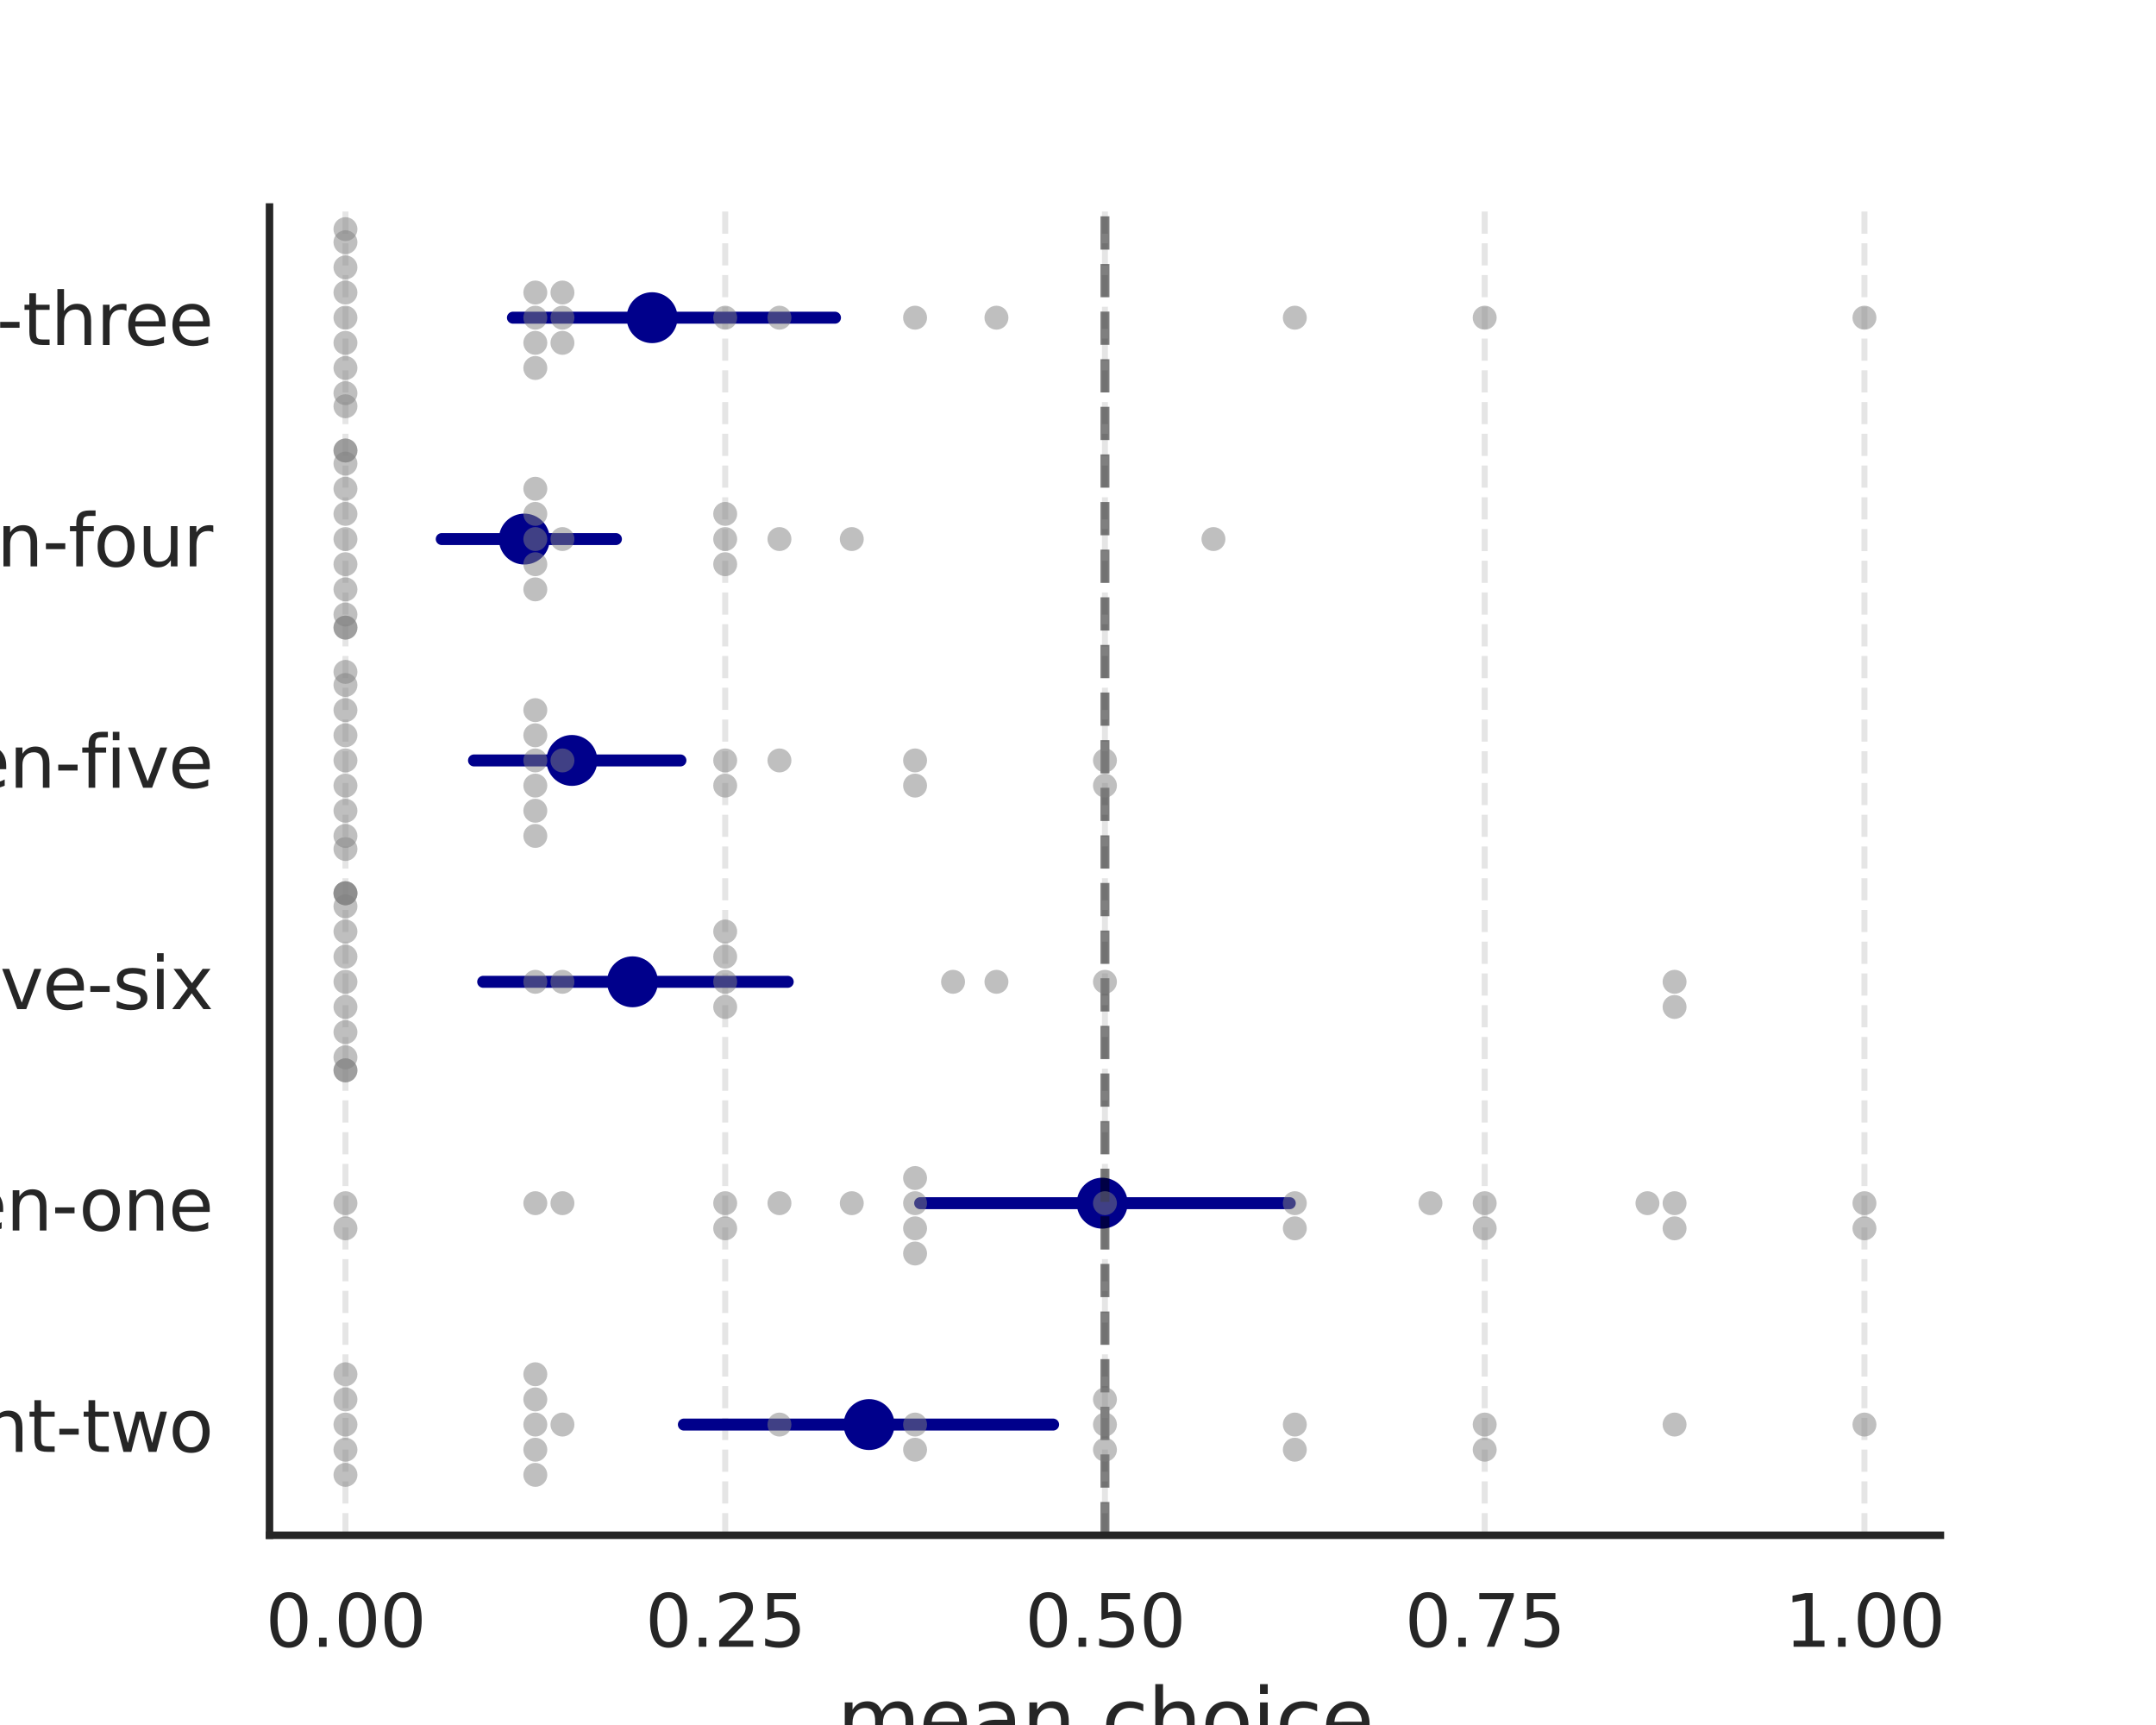 <?xml version="1.0" encoding="utf-8" standalone="no"?>
<!DOCTYPE svg PUBLIC "-//W3C//DTD SVG 1.1//EN"
  "http://www.w3.org/Graphics/SVG/1.1/DTD/svg11.dtd">
<svg xmlns:xlink="http://www.w3.org/1999/xlink" width="360pt" height="288pt" viewBox="0 0 360 288" xmlns="http://www.w3.org/2000/svg" version="1.1">
 <defs>
  <style type="text/css">*{stroke-linejoin: round; stroke-linecap: butt}</style>
 </defs>
 <g id="figure_1">
  <g id="patch_1">
   <path d="M 0 288 
L 360 288 
L 360 0 
L 0 0 
z
" style="fill: #ffffff"/>
  </g>
  <g id="axes_1">
   <g id="patch_2">
    <path d="M 45 256.32 
L 324 256.32 
L 324 34.56 
L 45 34.56 
z
" style="fill: #ffffff"/>
   </g>
   <g id="matplotlib.axis_1">
    <g id="xtick_1">
     <g id="line2d_1">
      <path d="M 57.682 256.32 
L 57.682 34.56 
" clip-path="url(#pbef5783020)" style="fill: none; stroke-dasharray: 3.7,1.6; stroke-dashoffset: 0; stroke: #cccccc; stroke-opacity: 0.5"/>
     </g>
     <g id="text_1">
      <!-- 0.00 -->
      <g style="fill: #262626" transform="translate(44.322 274.938) scale(0.12 -0.12)">
       <defs>
        <path id="DejaVuSans-30" d="M 2034 4250 
Q 1547 4250 1301 3770 
Q 1056 3291 1056 2328 
Q 1056 1369 1301 889 
Q 1547 409 2034 409 
Q 2525 409 2770 889 
Q 3016 1369 3016 2328 
Q 3016 3291 2770 3770 
Q 2525 4250 2034 4250 
z
M 2034 4750 
Q 2819 4750 3233 4129 
Q 3647 3509 3647 2328 
Q 3647 1150 3233 529 
Q 2819 -91 2034 -91 
Q 1250 -91 836 529 
Q 422 1150 422 2328 
Q 422 3509 836 4129 
Q 1250 4750 2034 4750 
z
" transform="scale(0.016)"/>
        <path id="DejaVuSans-2e" d="M 684 794 
L 1344 794 
L 1344 0 
L 684 0 
L 684 794 
z
" transform="scale(0.016)"/>
       </defs>
       <use xlink:href="#DejaVuSans-30"/>
       <use xlink:href="#DejaVuSans-2e" x="63.623"/>
       <use xlink:href="#DejaVuSans-30" x="95.41"/>
       <use xlink:href="#DejaVuSans-30" x="159.033"/>
      </g>
     </g>
    </g>
    <g id="xtick_2">
     <g id="line2d_2">
      <path d="M 121.091 256.32 
L 121.091 34.56 
" clip-path="url(#pbef5783020)" style="fill: none; stroke-dasharray: 3.7,1.6; stroke-dashoffset: 0; stroke: #cccccc; stroke-opacity: 0.5"/>
     </g>
     <g id="text_2">
      <!-- 0.25 -->
      <g style="fill: #262626" transform="translate(107.732 274.938) scale(0.12 -0.12)">
       <defs>
        <path id="DejaVuSans-32" d="M 1228 531 
L 3431 531 
L 3431 0 
L 469 0 
L 469 531 
Q 828 903 1448 1529 
Q 2069 2156 2228 2338 
Q 2531 2678 2651 2914 
Q 2772 3150 2772 3378 
Q 2772 3750 2511 3984 
Q 2250 4219 1831 4219 
Q 1534 4219 1204 4116 
Q 875 4013 500 3803 
L 500 4441 
Q 881 4594 1212 4672 
Q 1544 4750 1819 4750 
Q 2544 4750 2975 4387 
Q 3406 4025 3406 3419 
Q 3406 3131 3298 2873 
Q 3191 2616 2906 2266 
Q 2828 2175 2409 1742 
Q 1991 1309 1228 531 
z
" transform="scale(0.016)"/>
        <path id="DejaVuSans-35" d="M 691 4666 
L 3169 4666 
L 3169 4134 
L 1269 4134 
L 1269 2991 
Q 1406 3038 1543 3061 
Q 1681 3084 1819 3084 
Q 2600 3084 3056 2656 
Q 3513 2228 3513 1497 
Q 3513 744 3044 326 
Q 2575 -91 1722 -91 
Q 1428 -91 1123 -41 
Q 819 9 494 109 
L 494 744 
Q 775 591 1075 516 
Q 1375 441 1709 441 
Q 2250 441 2565 725 
Q 2881 1009 2881 1497 
Q 2881 1984 2565 2268 
Q 2250 2553 1709 2553 
Q 1456 2553 1204 2497 
Q 953 2441 691 2322 
L 691 4666 
z
" transform="scale(0.016)"/>
       </defs>
       <use xlink:href="#DejaVuSans-30"/>
       <use xlink:href="#DejaVuSans-2e" x="63.623"/>
       <use xlink:href="#DejaVuSans-32" x="95.41"/>
       <use xlink:href="#DejaVuSans-35" x="159.033"/>
      </g>
     </g>
    </g>
    <g id="xtick_3">
     <g id="line2d_3">
      <path d="M 184.5 256.32 
L 184.5 34.56 
" clip-path="url(#pbef5783020)" style="fill: none; stroke-dasharray: 3.7,1.6; stroke-dashoffset: 0; stroke: #cccccc; stroke-opacity: 0.5"/>
     </g>
     <g id="text_3">
      <!-- 0.50 -->
      <g style="fill: #262626" transform="translate(171.141 274.938) scale(0.12 -0.12)">
       <use xlink:href="#DejaVuSans-30"/>
       <use xlink:href="#DejaVuSans-2e" x="63.623"/>
       <use xlink:href="#DejaVuSans-35" x="95.41"/>
       <use xlink:href="#DejaVuSans-30" x="159.033"/>
      </g>
     </g>
    </g>
    <g id="xtick_4">
     <g id="line2d_4">
      <path d="M 247.909 256.32 
L 247.909 34.56 
" clip-path="url(#pbef5783020)" style="fill: none; stroke-dasharray: 3.7,1.6; stroke-dashoffset: 0; stroke: #cccccc; stroke-opacity: 0.5"/>
     </g>
     <g id="text_4">
      <!-- 0.75 -->
      <g style="fill: #262626" transform="translate(234.55 274.938) scale(0.12 -0.12)">
       <defs>
        <path id="DejaVuSans-37" d="M 525 4666 
L 3525 4666 
L 3525 4397 
L 1831 0 
L 1172 0 
L 2766 4134 
L 525 4134 
L 525 4666 
z
" transform="scale(0.016)"/>
       </defs>
       <use xlink:href="#DejaVuSans-30"/>
       <use xlink:href="#DejaVuSans-2e" x="63.623"/>
       <use xlink:href="#DejaVuSans-37" x="95.41"/>
       <use xlink:href="#DejaVuSans-35" x="159.033"/>
      </g>
     </g>
    </g>
    <g id="xtick_5">
     <g id="line2d_5">
      <path d="M 311.318 256.32 
L 311.318 34.56 
" clip-path="url(#pbef5783020)" style="fill: none; stroke-dasharray: 3.7,1.6; stroke-dashoffset: 0; stroke: #cccccc; stroke-opacity: 0.5"/>
     </g>
     <g id="text_5">
      <!-- 1.00 -->
      <g style="fill: #262626" transform="translate(297.959 274.938) scale(0.12 -0.12)">
       <defs>
        <path id="DejaVuSans-31" d="M 794 531 
L 1825 531 
L 1825 4091 
L 703 3866 
L 703 4441 
L 1819 4666 
L 2450 4666 
L 2450 531 
L 3481 531 
L 3481 0 
L 794 0 
L 794 531 
z
" transform="scale(0.016)"/>
       </defs>
       <use xlink:href="#DejaVuSans-31"/>
       <use xlink:href="#DejaVuSans-2e" x="63.623"/>
       <use xlink:href="#DejaVuSans-30" x="95.41"/>
       <use xlink:href="#DejaVuSans-30" x="159.033"/>
      </g>
     </g>
    </g>
    <g id="text_6">
     <!-- mean choice -->
     <g style="fill: #262626" transform="translate(139.755 292.072) scale(0.14 -0.14)">
      <defs>
       <path id="DejaVuSans-6d" d="M 3328 2828 
Q 3544 3216 3844 3400 
Q 4144 3584 4550 3584 
Q 5097 3584 5394 3201 
Q 5691 2819 5691 2113 
L 5691 0 
L 5113 0 
L 5113 2094 
Q 5113 2597 4934 2840 
Q 4756 3084 4391 3084 
Q 3944 3084 3684 2787 
Q 3425 2491 3425 1978 
L 3425 0 
L 2847 0 
L 2847 2094 
Q 2847 2600 2669 2842 
Q 2491 3084 2119 3084 
Q 1678 3084 1418 2786 
Q 1159 2488 1159 1978 
L 1159 0 
L 581 0 
L 581 3500 
L 1159 3500 
L 1159 2956 
Q 1356 3278 1631 3431 
Q 1906 3584 2284 3584 
Q 2666 3584 2933 3390 
Q 3200 3197 3328 2828 
z
" transform="scale(0.016)"/>
       <path id="DejaVuSans-65" d="M 3597 1894 
L 3597 1613 
L 953 1613 
Q 991 1019 1311 708 
Q 1631 397 2203 397 
Q 2534 397 2845 478 
Q 3156 559 3463 722 
L 3463 178 
Q 3153 47 2828 -22 
Q 2503 -91 2169 -91 
Q 1331 -91 842 396 
Q 353 884 353 1716 
Q 353 2575 817 3079 
Q 1281 3584 2069 3584 
Q 2775 3584 3186 3129 
Q 3597 2675 3597 1894 
z
M 3022 2063 
Q 3016 2534 2758 2815 
Q 2500 3097 2075 3097 
Q 1594 3097 1305 2825 
Q 1016 2553 972 2059 
L 3022 2063 
z
" transform="scale(0.016)"/>
       <path id="DejaVuSans-61" d="M 2194 1759 
Q 1497 1759 1228 1600 
Q 959 1441 959 1056 
Q 959 750 1161 570 
Q 1363 391 1709 391 
Q 2188 391 2477 730 
Q 2766 1069 2766 1631 
L 2766 1759 
L 2194 1759 
z
M 3341 1997 
L 3341 0 
L 2766 0 
L 2766 531 
Q 2569 213 2275 61 
Q 1981 -91 1556 -91 
Q 1019 -91 701 211 
Q 384 513 384 1019 
Q 384 1609 779 1909 
Q 1175 2209 1959 2209 
L 2766 2209 
L 2766 2266 
Q 2766 2663 2505 2880 
Q 2244 3097 1772 3097 
Q 1472 3097 1187 3025 
Q 903 2953 641 2809 
L 641 3341 
Q 956 3463 1253 3523 
Q 1550 3584 1831 3584 
Q 2591 3584 2966 3190 
Q 3341 2797 3341 1997 
z
" transform="scale(0.016)"/>
       <path id="DejaVuSans-6e" d="M 3513 2113 
L 3513 0 
L 2938 0 
L 2938 2094 
Q 2938 2591 2744 2837 
Q 2550 3084 2163 3084 
Q 1697 3084 1428 2787 
Q 1159 2491 1159 1978 
L 1159 0 
L 581 0 
L 581 3500 
L 1159 3500 
L 1159 2956 
Q 1366 3272 1645 3428 
Q 1925 3584 2291 3584 
Q 2894 3584 3203 3211 
Q 3513 2838 3513 2113 
z
" transform="scale(0.016)"/>
       <path id="DejaVuSans-20" transform="scale(0.016)"/>
       <path id="DejaVuSans-63" d="M 3122 3366 
L 3122 2828 
Q 2878 2963 2633 3030 
Q 2388 3097 2138 3097 
Q 1578 3097 1268 2742 
Q 959 2388 959 1747 
Q 959 1106 1268 751 
Q 1578 397 2138 397 
Q 2388 397 2633 464 
Q 2878 531 3122 666 
L 3122 134 
Q 2881 22 2623 -34 
Q 2366 -91 2075 -91 
Q 1284 -91 818 406 
Q 353 903 353 1747 
Q 353 2603 823 3093 
Q 1294 3584 2113 3584 
Q 2378 3584 2631 3529 
Q 2884 3475 3122 3366 
z
" transform="scale(0.016)"/>
       <path id="DejaVuSans-68" d="M 3513 2113 
L 3513 0 
L 2938 0 
L 2938 2094 
Q 2938 2591 2744 2837 
Q 2550 3084 2163 3084 
Q 1697 3084 1428 2787 
Q 1159 2491 1159 1978 
L 1159 0 
L 581 0 
L 581 4863 
L 1159 4863 
L 1159 2956 
Q 1366 3272 1645 3428 
Q 1925 3584 2291 3584 
Q 2894 3584 3203 3211 
Q 3513 2838 3513 2113 
z
" transform="scale(0.016)"/>
       <path id="DejaVuSans-6f" d="M 1959 3097 
Q 1497 3097 1228 2736 
Q 959 2375 959 1747 
Q 959 1119 1226 758 
Q 1494 397 1959 397 
Q 2419 397 2687 759 
Q 2956 1122 2956 1747 
Q 2956 2369 2687 2733 
Q 2419 3097 1959 3097 
z
M 1959 3584 
Q 2709 3584 3137 3096 
Q 3566 2609 3566 1747 
Q 3566 888 3137 398 
Q 2709 -91 1959 -91 
Q 1206 -91 779 398 
Q 353 888 353 1747 
Q 353 2609 779 3096 
Q 1206 3584 1959 3584 
z
" transform="scale(0.016)"/>
       <path id="DejaVuSans-69" d="M 603 3500 
L 1178 3500 
L 1178 0 
L 603 0 
L 603 3500 
z
M 603 4863 
L 1178 4863 
L 1178 4134 
L 603 4134 
L 603 4863 
z
" transform="scale(0.016)"/>
      </defs>
      <use xlink:href="#DejaVuSans-6d"/>
      <use xlink:href="#DejaVuSans-65" x="97.412"/>
      <use xlink:href="#DejaVuSans-61" x="158.936"/>
      <use xlink:href="#DejaVuSans-6e" x="220.215"/>
      <use xlink:href="#DejaVuSans-20" x="283.594"/>
      <use xlink:href="#DejaVuSans-63" x="315.381"/>
      <use xlink:href="#DejaVuSans-68" x="370.361"/>
      <use xlink:href="#DejaVuSans-6f" x="433.74"/>
      <use xlink:href="#DejaVuSans-69" x="494.922"/>
      <use xlink:href="#DejaVuSans-63" x="522.705"/>
      <use xlink:href="#DejaVuSans-65" x="577.686"/>
     </g>
    </g>
   </g>
   <g id="matplotlib.axis_2">
    <g id="ytick_1">
     <g id="text_7">
      <!-- nine-three -->
      <g style="fill: #262626" transform="translate(-26.497 57.599) scale(0.12 -0.12)">
       <defs>
        <path id="DejaVuSans-2d" d="M 313 2009 
L 1997 2009 
L 1997 1497 
L 313 1497 
L 313 2009 
z
" transform="scale(0.016)"/>
        <path id="DejaVuSans-74" d="M 1172 4494 
L 1172 3500 
L 2356 3500 
L 2356 3053 
L 1172 3053 
L 1172 1153 
Q 1172 725 1289 603 
Q 1406 481 1766 481 
L 2356 481 
L 2356 0 
L 1766 0 
Q 1100 0 847 248 
Q 594 497 594 1153 
L 594 3053 
L 172 3053 
L 172 3500 
L 594 3500 
L 594 4494 
L 1172 4494 
z
" transform="scale(0.016)"/>
        <path id="DejaVuSans-72" d="M 2631 2963 
Q 2534 3019 2420 3045 
Q 2306 3072 2169 3072 
Q 1681 3072 1420 2755 
Q 1159 2438 1159 1844 
L 1159 0 
L 581 0 
L 581 3500 
L 1159 3500 
L 1159 2956 
Q 1341 3275 1631 3429 
Q 1922 3584 2338 3584 
Q 2397 3584 2469 3576 
Q 2541 3569 2628 3553 
L 2631 2963 
z
" transform="scale(0.016)"/>
       </defs>
       <use xlink:href="#DejaVuSans-6e"/>
       <use xlink:href="#DejaVuSans-69" x="63.379"/>
       <use xlink:href="#DejaVuSans-6e" x="91.162"/>
       <use xlink:href="#DejaVuSans-65" x="154.541"/>
       <use xlink:href="#DejaVuSans-2d" x="216.064"/>
       <use xlink:href="#DejaVuSans-74" x="252.148"/>
       <use xlink:href="#DejaVuSans-68" x="291.357"/>
       <use xlink:href="#DejaVuSans-72" x="354.736"/>
       <use xlink:href="#DejaVuSans-65" x="393.6"/>
       <use xlink:href="#DejaVuSans-65" x="455.123"/>
      </g>
     </g>
    </g>
    <g id="ytick_2">
     <g id="text_8">
      <!-- ten-four -->
      <g style="fill: #262626" transform="translate(-12.627 94.559) scale(0.12 -0.12)">
       <defs>
        <path id="DejaVuSans-66" d="M 2375 4863 
L 2375 4384 
L 1825 4384 
Q 1516 4384 1395 4259 
Q 1275 4134 1275 3809 
L 1275 3500 
L 2222 3500 
L 2222 3053 
L 1275 3053 
L 1275 0 
L 697 0 
L 697 3053 
L 147 3053 
L 147 3500 
L 697 3500 
L 697 3744 
Q 697 4328 969 4595 
Q 1241 4863 1831 4863 
L 2375 4863 
z
" transform="scale(0.016)"/>
        <path id="DejaVuSans-75" d="M 544 1381 
L 544 3500 
L 1119 3500 
L 1119 1403 
Q 1119 906 1312 657 
Q 1506 409 1894 409 
Q 2359 409 2629 706 
Q 2900 1003 2900 1516 
L 2900 3500 
L 3475 3500 
L 3475 0 
L 2900 0 
L 2900 538 
Q 2691 219 2414 64 
Q 2138 -91 1772 -91 
Q 1169 -91 856 284 
Q 544 659 544 1381 
z
M 1991 3584 
L 1991 3584 
z
" transform="scale(0.016)"/>
       </defs>
       <use xlink:href="#DejaVuSans-74"/>
       <use xlink:href="#DejaVuSans-65" x="39.209"/>
       <use xlink:href="#DejaVuSans-6e" x="100.732"/>
       <use xlink:href="#DejaVuSans-2d" x="164.111"/>
       <use xlink:href="#DejaVuSans-66" x="200.195"/>
       <use xlink:href="#DejaVuSans-6f" x="235.4"/>
       <use xlink:href="#DejaVuSans-75" x="296.582"/>
       <use xlink:href="#DejaVuSans-72" x="359.961"/>
      </g>
     </g>
    </g>
    <g id="ytick_3">
     <g id="text_9">
      <!-- eleven-five -->
      <g style="fill: #262626" transform="translate(-31.066 131.519) scale(0.12 -0.12)">
       <defs>
        <path id="DejaVuSans-6c" d="M 603 4863 
L 1178 4863 
L 1178 0 
L 603 0 
L 603 4863 
z
" transform="scale(0.016)"/>
        <path id="DejaVuSans-76" d="M 191 3500 
L 800 3500 
L 1894 563 
L 2988 3500 
L 3597 3500 
L 2284 0 
L 1503 0 
L 191 3500 
z
" transform="scale(0.016)"/>
       </defs>
       <use xlink:href="#DejaVuSans-65"/>
       <use xlink:href="#DejaVuSans-6c" x="61.523"/>
       <use xlink:href="#DejaVuSans-65" x="89.307"/>
       <use xlink:href="#DejaVuSans-76" x="150.83"/>
       <use xlink:href="#DejaVuSans-65" x="210.01"/>
       <use xlink:href="#DejaVuSans-6e" x="271.533"/>
       <use xlink:href="#DejaVuSans-2d" x="334.912"/>
       <use xlink:href="#DejaVuSans-66" x="370.996"/>
       <use xlink:href="#DejaVuSans-69" x="406.201"/>
       <use xlink:href="#DejaVuSans-76" x="433.984"/>
       <use xlink:href="#DejaVuSans-65" x="493.164"/>
      </g>
     </g>
    </g>
    <g id="ytick_4">
     <g id="text_10">
      <!-- twelve-six -->
      <g style="fill: #262626" transform="translate(-25.239 168.479) scale(0.12 -0.12)">
       <defs>
        <path id="DejaVuSans-77" d="M 269 3500 
L 844 3500 
L 1563 769 
L 2278 3500 
L 2956 3500 
L 3675 769 
L 4391 3500 
L 4966 3500 
L 4050 0 
L 3372 0 
L 2619 2869 
L 1863 0 
L 1184 0 
L 269 3500 
z
" transform="scale(0.016)"/>
        <path id="DejaVuSans-73" d="M 2834 3397 
L 2834 2853 
Q 2591 2978 2328 3040 
Q 2066 3103 1784 3103 
Q 1356 3103 1142 2972 
Q 928 2841 928 2578 
Q 928 2378 1081 2264 
Q 1234 2150 1697 2047 
L 1894 2003 
Q 2506 1872 2764 1633 
Q 3022 1394 3022 966 
Q 3022 478 2636 193 
Q 2250 -91 1575 -91 
Q 1294 -91 989 -36 
Q 684 19 347 128 
L 347 722 
Q 666 556 975 473 
Q 1284 391 1588 391 
Q 1994 391 2212 530 
Q 2431 669 2431 922 
Q 2431 1156 2273 1281 
Q 2116 1406 1581 1522 
L 1381 1569 
Q 847 1681 609 1914 
Q 372 2147 372 2553 
Q 372 3047 722 3315 
Q 1072 3584 1716 3584 
Q 2034 3584 2315 3537 
Q 2597 3491 2834 3397 
z
" transform="scale(0.016)"/>
        <path id="DejaVuSans-78" d="M 3513 3500 
L 2247 1797 
L 3578 0 
L 2900 0 
L 1881 1375 
L 863 0 
L 184 0 
L 1544 1831 
L 300 3500 
L 978 3500 
L 1906 2253 
L 2834 3500 
L 3513 3500 
z
" transform="scale(0.016)"/>
       </defs>
       <use xlink:href="#DejaVuSans-74"/>
       <use xlink:href="#DejaVuSans-77" x="39.209"/>
       <use xlink:href="#DejaVuSans-65" x="120.996"/>
       <use xlink:href="#DejaVuSans-6c" x="182.52"/>
       <use xlink:href="#DejaVuSans-76" x="210.303"/>
       <use xlink:href="#DejaVuSans-65" x="269.482"/>
       <use xlink:href="#DejaVuSans-2d" x="331.006"/>
       <use xlink:href="#DejaVuSans-73" x="367.09"/>
       <use xlink:href="#DejaVuSans-69" x="419.189"/>
       <use xlink:href="#DejaVuSans-78" x="446.973"/>
      </g>
     </g>
    </g>
    <g id="ytick_5">
     <g id="text_11">
      <!-- seven-one -->
      <g style="fill: #262626" transform="translate(-27.112 205.439) scale(0.12 -0.12)">
       <use xlink:href="#DejaVuSans-73"/>
       <use xlink:href="#DejaVuSans-65" x="52.1"/>
       <use xlink:href="#DejaVuSans-76" x="113.623"/>
       <use xlink:href="#DejaVuSans-65" x="172.803"/>
       <use xlink:href="#DejaVuSans-6e" x="234.326"/>
       <use xlink:href="#DejaVuSans-2d" x="297.705"/>
       <use xlink:href="#DejaVuSans-6f" x="335.664"/>
       <use xlink:href="#DejaVuSans-6e" x="396.846"/>
       <use xlink:href="#DejaVuSans-65" x="460.225"/>
      </g>
     </g>
    </g>
    <g id="ytick_6">
     <g id="text_12">
      <!-- eight-two -->
      <g style="fill: #262626" transform="translate(-21.335 242.399) scale(0.12 -0.12)">
       <defs>
        <path id="DejaVuSans-67" d="M 2906 1791 
Q 2906 2416 2648 2759 
Q 2391 3103 1925 3103 
Q 1463 3103 1205 2759 
Q 947 2416 947 1791 
Q 947 1169 1205 825 
Q 1463 481 1925 481 
Q 2391 481 2648 825 
Q 2906 1169 2906 1791 
z
M 3481 434 
Q 3481 -459 3084 -895 
Q 2688 -1331 1869 -1331 
Q 1566 -1331 1297 -1286 
Q 1028 -1241 775 -1147 
L 775 -588 
Q 1028 -725 1275 -790 
Q 1522 -856 1778 -856 
Q 2344 -856 2625 -561 
Q 2906 -266 2906 331 
L 2906 616 
Q 2728 306 2450 153 
Q 2172 0 1784 0 
Q 1141 0 747 490 
Q 353 981 353 1791 
Q 353 2603 747 3093 
Q 1141 3584 1784 3584 
Q 2172 3584 2450 3431 
Q 2728 3278 2906 2969 
L 2906 3500 
L 3481 3500 
L 3481 434 
z
" transform="scale(0.016)"/>
       </defs>
       <use xlink:href="#DejaVuSans-65"/>
       <use xlink:href="#DejaVuSans-69" x="61.523"/>
       <use xlink:href="#DejaVuSans-67" x="89.307"/>
       <use xlink:href="#DejaVuSans-68" x="152.783"/>
       <use xlink:href="#DejaVuSans-74" x="216.162"/>
       <use xlink:href="#DejaVuSans-2d" x="255.371"/>
       <use xlink:href="#DejaVuSans-74" x="291.455"/>
       <use xlink:href="#DejaVuSans-77" x="330.664"/>
       <use xlink:href="#DejaVuSans-6f" x="412.451"/>
      </g>
     </g>
    </g>
    <g id="text_13">
     <!-- condition -->
     <g style="fill: #262626" transform="translate(-37.978 177.805) rotate(-90) scale(0.14 -0.14)">
      <defs>
       <path id="DejaVuSans-64" d="M 2906 2969 
L 2906 4863 
L 3481 4863 
L 3481 0 
L 2906 0 
L 2906 525 
Q 2725 213 2448 61 
Q 2172 -91 1784 -91 
Q 1150 -91 751 415 
Q 353 922 353 1747 
Q 353 2572 751 3078 
Q 1150 3584 1784 3584 
Q 2172 3584 2448 3432 
Q 2725 3281 2906 2969 
z
M 947 1747 
Q 947 1113 1208 752 
Q 1469 391 1925 391 
Q 2381 391 2643 752 
Q 2906 1113 2906 1747 
Q 2906 2381 2643 2742 
Q 2381 3103 1925 3103 
Q 1469 3103 1208 2742 
Q 947 2381 947 1747 
z
" transform="scale(0.016)"/>
      </defs>
      <use xlink:href="#DejaVuSans-63"/>
      <use xlink:href="#DejaVuSans-6f" x="54.98"/>
      <use xlink:href="#DejaVuSans-6e" x="116.162"/>
      <use xlink:href="#DejaVuSans-64" x="179.541"/>
      <use xlink:href="#DejaVuSans-69" x="243.018"/>
      <use xlink:href="#DejaVuSans-74" x="270.801"/>
      <use xlink:href="#DejaVuSans-69" x="310.01"/>
      <use xlink:href="#DejaVuSans-6f" x="337.793"/>
      <use xlink:href="#DejaVuSans-6e" x="398.975"/>
     </g>
    </g>
   </g>
   <g id="line2d_6">
    <defs>
     <path id="m6a4569ee2d" d="M 0 3.5 
C 0.928 3.5 1.819 3.131 2.475 2.475 
C 3.131 1.819 3.5 0.928 3.5 0 
C 3.5 -0.928 3.131 -1.819 2.475 -2.475 
C 1.819 -3.131 0.928 -3.5 0 -3.5 
C -0.928 -3.5 -1.819 -3.131 -2.475 -2.475 
C -3.131 -1.819 -3.5 -0.928 -3.5 0 
C -3.5 0.928 -3.131 1.819 -2.475 2.475 
C -1.819 3.131 -0.928 3.5 0 3.5 
z
" style="stroke: #00008b; stroke-width: 1.5"/>
    </defs>
    <g clip-path="url(#pbef5783020)">
     <use xlink:href="#m6a4569ee2d" x="108.882" y="53.04" style="fill: #00008b; stroke: #00008b; stroke-width: 1.5"/>
     <use xlink:href="#m6a4569ee2d" x="87.548" y="90" style="fill: #00008b; stroke: #00008b; stroke-width: 1.5"/>
     <use xlink:href="#m6a4569ee2d" x="95.491" y="126.96" style="fill: #00008b; stroke: #00008b; stroke-width: 1.5"/>
     <use xlink:href="#m6a4569ee2d" x="105.613" y="163.92" style="fill: #00008b; stroke: #00008b; stroke-width: 1.5"/>
     <use xlink:href="#m6a4569ee2d" x="184.041" y="200.88" style="fill: #00008b; stroke: #00008b; stroke-width: 1.5"/>
     <use xlink:href="#m6a4569ee2d" x="145.115" y="237.84" style="fill: #00008b; stroke: #00008b; stroke-width: 1.5"/>
    </g>
   </g>
   <g id="line2d_7">
    <path d="M 85.645 53.04 
L 139.424 53.04 
" clip-path="url(#pbef5783020)" style="fill: none; stroke: #00008b; stroke-width: 2; stroke-linecap: round"/>
   </g>
   <g id="line2d_8">
    <path d="M 73.761 90 
L 102.846 90 
" clip-path="url(#pbef5783020)" style="fill: none; stroke: #00008b; stroke-width: 2; stroke-linecap: round"/>
   </g>
   <g id="line2d_9">
    <path d="M 79.146 126.96 
L 113.613 126.96 
" clip-path="url(#pbef5783020)" style="fill: none; stroke: #00008b; stroke-width: 2; stroke-linecap: round"/>
   </g>
   <g id="line2d_10">
    <path d="M 80.68 163.92 
L 131.53 163.92 
" clip-path="url(#pbef5783020)" style="fill: none; stroke: #00008b; stroke-width: 2; stroke-linecap: round"/>
   </g>
   <g id="line2d_11">
    <path d="M 153.646 200.88 
L 215.361 200.88 
" clip-path="url(#pbef5783020)" style="fill: none; stroke: #00008b; stroke-width: 2; stroke-linecap: round"/>
   </g>
   <g id="line2d_12">
    <path d="M 114.189 237.84 
L 175.845 237.84 
" clip-path="url(#pbef5783020)" style="fill: none; stroke: #00008b; stroke-width: 2; stroke-linecap: round"/>
   </g>
   <g id="line2d_13">
    <path d="M 184.5 256.32 
L 184.5 34.56 
" clip-path="url(#pbef5783020)" style="fill: none; stroke-dasharray: 5.55,2.4; stroke-dashoffset: 0; stroke: #000000; stroke-opacity: 0.5; stroke-width: 1.5"/>
   </g>
   <g id="patch_3">
    <path d="M 45 256.32 
L 45 34.56 
" style="fill: none; stroke: #262626; stroke-width: 1.25; stroke-linejoin: miter; stroke-linecap: square"/>
   </g>
   <g id="patch_4">
    <path d="M 45 256.32 
L 324 256.32 
" style="fill: none; stroke: #262626; stroke-width: 1.25; stroke-linejoin: miter; stroke-linecap: square"/>
   </g>
   <g id="PathCollection_1">
    <defs>
     <path id="ma8cbe03b93" d="M 0 2 
C 0.53 2 1.039 1.789 1.414 1.414 
C 1.789 1.039 2 0.53 2 0 
C 2 -0.53 1.789 -1.039 1.414 -1.414 
C 1.039 -1.789 0.53 -2 0 -2 
C -0.53 -2 -1.039 -1.789 -1.414 -1.414 
C -1.789 -1.039 -2 -0.53 -2 0 
C -2 0.53 -1.789 1.039 -1.414 1.414 
C -1.039 1.789 -0.53 2 0 2 
z
"/>
    </defs>
    <g clip-path="url(#pbef5783020)">
     <use xlink:href="#ma8cbe03b93" x="57.682" y="53.04" style="fill: #808080; fill-opacity: 0.5"/>
     <use xlink:href="#ma8cbe03b93" x="152.795" y="53.04" style="fill: #808080; fill-opacity: 0.5"/>
     <use xlink:href="#ma8cbe03b93" x="57.682" y="57.24" style="fill: #808080; fill-opacity: 0.5"/>
     <use xlink:href="#ma8cbe03b93" x="57.682" y="48.84" style="fill: #808080; fill-opacity: 0.5"/>
     <use xlink:href="#ma8cbe03b93" x="121.091" y="53.04" style="fill: #808080; fill-opacity: 0.5"/>
     <use xlink:href="#ma8cbe03b93" x="89.386" y="61.44" style="fill: #808080; fill-opacity: 0.5"/>
     <use xlink:href="#ma8cbe03b93" x="57.682" y="61.44" style="fill: #808080; fill-opacity: 0.5"/>
     <use xlink:href="#ma8cbe03b93" x="247.909" y="53.04" style="fill: #808080; fill-opacity: 0.5"/>
     <use xlink:href="#ma8cbe03b93" x="89.386" y="53.04" style="fill: #808080; fill-opacity: 0.5"/>
     <use xlink:href="#ma8cbe03b93" x="57.682" y="67.824" style="fill: #808080; fill-opacity: 0.5"/>
     <use xlink:href="#ma8cbe03b93" x="130.149" y="53.04" style="fill: #808080; fill-opacity: 0.5"/>
     <use xlink:href="#ma8cbe03b93" x="89.386" y="48.84" style="fill: #808080; fill-opacity: 0.5"/>
     <use xlink:href="#ma8cbe03b93" x="57.682" y="44.64" style="fill: #808080; fill-opacity: 0.5"/>
     <use xlink:href="#ma8cbe03b93" x="89.386" y="57.24" style="fill: #808080; fill-opacity: 0.5"/>
     <use xlink:href="#ma8cbe03b93" x="57.682" y="65.64" style="fill: #808080; fill-opacity: 0.5"/>
     <use xlink:href="#ma8cbe03b93" x="57.682" y="40.44" style="fill: #808080; fill-opacity: 0.5"/>
     <use xlink:href="#ma8cbe03b93" x="166.383" y="53.04" style="fill: #808080; fill-opacity: 0.5"/>
     <use xlink:href="#ma8cbe03b93" x="93.916" y="57.24" style="fill: #808080; fill-opacity: 0.5"/>
     <use xlink:href="#ma8cbe03b93" x="93.916" y="48.84" style="fill: #808080; fill-opacity: 0.5"/>
     <use xlink:href="#ma8cbe03b93" x="57.682" y="38.256" style="fill: #808080; fill-opacity: 0.5"/>
     <use xlink:href="#ma8cbe03b93" x="216.205" y="53.04" style="fill: #808080; fill-opacity: 0.5"/>
     <use xlink:href="#ma8cbe03b93" x="93.916" y="53.04" style="fill: #808080; fill-opacity: 0.5"/>
     <use xlink:href="#ma8cbe03b93" x="311.318" y="53.04" style="fill: #808080; fill-opacity: 0.5"/>
    </g>
   </g>
   <g id="PathCollection_2">
    <g clip-path="url(#pbef5783020)">
     <use xlink:href="#ma8cbe03b93" x="89.386" y="81.6" style="fill: #808080; fill-opacity: 0.5"/>
     <use xlink:href="#ma8cbe03b93" x="57.682" y="90" style="fill: #808080; fill-opacity: 0.5"/>
     <use xlink:href="#ma8cbe03b93" x="57.682" y="94.2" style="fill: #808080; fill-opacity: 0.5"/>
     <use xlink:href="#ma8cbe03b93" x="57.682" y="85.8" style="fill: #808080; fill-opacity: 0.5"/>
     <use xlink:href="#ma8cbe03b93" x="93.916" y="90" style="fill: #808080; fill-opacity: 0.5"/>
     <use xlink:href="#ma8cbe03b93" x="89.386" y="98.4" style="fill: #808080; fill-opacity: 0.5"/>
     <use xlink:href="#ma8cbe03b93" x="57.682" y="98.4" style="fill: #808080; fill-opacity: 0.5"/>
     <use xlink:href="#ma8cbe03b93" x="202.617" y="90" style="fill: #808080; fill-opacity: 0.5"/>
     <use xlink:href="#ma8cbe03b93" x="57.682" y="77.4" style="fill: #808080; fill-opacity: 0.5"/>
     <use xlink:href="#ma8cbe03b93" x="89.386" y="90" style="fill: #808080; fill-opacity: 0.5"/>
     <use xlink:href="#ma8cbe03b93" x="89.386" y="85.8" style="fill: #808080; fill-opacity: 0.5"/>
     <use xlink:href="#ma8cbe03b93" x="89.386" y="94.2" style="fill: #808080; fill-opacity: 0.5"/>
     <use xlink:href="#ma8cbe03b93" x="57.682" y="81.6" style="fill: #808080; fill-opacity: 0.5"/>
     <use xlink:href="#ma8cbe03b93" x="57.682" y="102.6" style="fill: #808080; fill-opacity: 0.5"/>
     <use xlink:href="#ma8cbe03b93" x="142.227" y="90" style="fill: #808080; fill-opacity: 0.5"/>
     <use xlink:href="#ma8cbe03b93" x="121.091" y="94.2" style="fill: #808080; fill-opacity: 0.5"/>
     <use xlink:href="#ma8cbe03b93" x="57.682" y="104.784" style="fill: #808080; fill-opacity: 0.5"/>
     <use xlink:href="#ma8cbe03b93" x="57.682" y="75.216" style="fill: #808080; fill-opacity: 0.5"/>
     <use xlink:href="#ma8cbe03b93" x="57.682" y="104.784" style="fill: #808080; fill-opacity: 0.5"/>
     <use xlink:href="#ma8cbe03b93" x="57.682" y="75.216" style="fill: #808080; fill-opacity: 0.5"/>
     <use xlink:href="#ma8cbe03b93" x="121.091" y="90" style="fill: #808080; fill-opacity: 0.5"/>
     <use xlink:href="#ma8cbe03b93" x="121.091" y="85.8" style="fill: #808080; fill-opacity: 0.5"/>
     <use xlink:href="#ma8cbe03b93" x="130.149" y="90" style="fill: #808080; fill-opacity: 0.5"/>
    </g>
   </g>
   <g id="PathCollection_3">
    <g clip-path="url(#pbef5783020)">
     <use xlink:href="#ma8cbe03b93" x="89.386" y="139.56" style="fill: #808080; fill-opacity: 0.5"/>
     <use xlink:href="#ma8cbe03b93" x="57.682" y="126.96" style="fill: #808080; fill-opacity: 0.5"/>
     <use xlink:href="#ma8cbe03b93" x="57.682" y="131.16" style="fill: #808080; fill-opacity: 0.5"/>
     <use xlink:href="#ma8cbe03b93" x="57.682" y="122.76" style="fill: #808080; fill-opacity: 0.5"/>
     <use xlink:href="#ma8cbe03b93" x="57.682" y="135.36" style="fill: #808080; fill-opacity: 0.5"/>
     <use xlink:href="#ma8cbe03b93" x="89.386" y="131.16" style="fill: #808080; fill-opacity: 0.5"/>
     <use xlink:href="#ma8cbe03b93" x="89.386" y="122.76" style="fill: #808080; fill-opacity: 0.5"/>
     <use xlink:href="#ma8cbe03b93" x="152.795" y="126.96" style="fill: #808080; fill-opacity: 0.5"/>
     <use xlink:href="#ma8cbe03b93" x="89.386" y="126.96" style="fill: #808080; fill-opacity: 0.5"/>
     <use xlink:href="#ma8cbe03b93" x="57.682" y="141.744" style="fill: #808080; fill-opacity: 0.5"/>
     <use xlink:href="#ma8cbe03b93" x="57.682" y="114.36" style="fill: #808080; fill-opacity: 0.5"/>
     <use xlink:href="#ma8cbe03b93" x="152.795" y="131.16" style="fill: #808080; fill-opacity: 0.5"/>
     <use xlink:href="#ma8cbe03b93" x="57.682" y="118.56" style="fill: #808080; fill-opacity: 0.5"/>
     <use xlink:href="#ma8cbe03b93" x="57.682" y="139.56" style="fill: #808080; fill-opacity: 0.5"/>
     <use xlink:href="#ma8cbe03b93" x="184.5" y="126.96" style="fill: #808080; fill-opacity: 0.5"/>
     <use xlink:href="#ma8cbe03b93" x="130.149" y="126.96" style="fill: #808080; fill-opacity: 0.5"/>
     <use xlink:href="#ma8cbe03b93" x="89.386" y="135.36" style="fill: #808080; fill-opacity: 0.5"/>
     <use xlink:href="#ma8cbe03b93" x="89.386" y="118.56" style="fill: #808080; fill-opacity: 0.5"/>
     <use xlink:href="#ma8cbe03b93" x="121.091" y="131.16" style="fill: #808080; fill-opacity: 0.5"/>
     <use xlink:href="#ma8cbe03b93" x="121.091" y="126.96" style="fill: #808080; fill-opacity: 0.5"/>
     <use xlink:href="#ma8cbe03b93" x="93.916" y="126.96" style="fill: #808080; fill-opacity: 0.5"/>
     <use xlink:href="#ma8cbe03b93" x="57.682" y="112.176" style="fill: #808080; fill-opacity: 0.5"/>
     <use xlink:href="#ma8cbe03b93" x="184.5" y="131.16" style="fill: #808080; fill-opacity: 0.5"/>
    </g>
   </g>
   <g id="PathCollection_4">
    <g clip-path="url(#pbef5783020)">
     <use xlink:href="#ma8cbe03b93" x="57.682" y="163.92" style="fill: #808080; fill-opacity: 0.5"/>
     <use xlink:href="#ma8cbe03b93" x="121.091" y="168.12" style="fill: #808080; fill-opacity: 0.5"/>
     <use xlink:href="#ma8cbe03b93" x="57.682" y="168.12" style="fill: #808080; fill-opacity: 0.5"/>
     <use xlink:href="#ma8cbe03b93" x="57.682" y="159.72" style="fill: #808080; fill-opacity: 0.5"/>
     <use xlink:href="#ma8cbe03b93" x="57.682" y="155.52" style="fill: #808080; fill-opacity: 0.5"/>
     <use xlink:href="#ma8cbe03b93" x="121.091" y="159.72" style="fill: #808080; fill-opacity: 0.5"/>
     <use xlink:href="#ma8cbe03b93" x="121.091" y="163.92" style="fill: #808080; fill-opacity: 0.5"/>
     <use xlink:href="#ma8cbe03b93" x="57.682" y="172.32" style="fill: #808080; fill-opacity: 0.5"/>
     <use xlink:href="#ma8cbe03b93" x="57.682" y="149.136" style="fill: #808080; fill-opacity: 0.5"/>
     <use xlink:href="#ma8cbe03b93" x="121.091" y="155.52" style="fill: #808080; fill-opacity: 0.5"/>
     <use xlink:href="#ma8cbe03b93" x="57.682" y="176.52" style="fill: #808080; fill-opacity: 0.5"/>
     <use xlink:href="#ma8cbe03b93" x="93.916" y="163.92" style="fill: #808080; fill-opacity: 0.5"/>
     <use xlink:href="#ma8cbe03b93" x="57.682" y="178.704" style="fill: #808080; fill-opacity: 0.5"/>
     <use xlink:href="#ma8cbe03b93" x="57.682" y="151.32" style="fill: #808080; fill-opacity: 0.5"/>
     <use xlink:href="#ma8cbe03b93" x="159.136" y="163.92" style="fill: #808080; fill-opacity: 0.5"/>
     <use xlink:href="#ma8cbe03b93" x="89.386" y="163.92" style="fill: #808080; fill-opacity: 0.5"/>
     <use xlink:href="#ma8cbe03b93" x="57.682" y="149.136" style="fill: #808080; fill-opacity: 0.5"/>
     <use xlink:href="#ma8cbe03b93" x="279.614" y="163.92" style="fill: #808080; fill-opacity: 0.5"/>
     <use xlink:href="#ma8cbe03b93" x="184.5" y="163.92" style="fill: #808080; fill-opacity: 0.5"/>
     <use xlink:href="#ma8cbe03b93" x="279.614" y="168.12" style="fill: #808080; fill-opacity: 0.5"/>
     <use xlink:href="#ma8cbe03b93" x="57.682" y="178.704" style="fill: #808080; fill-opacity: 0.5"/>
     <use xlink:href="#ma8cbe03b93" x="57.682" y="149.136" style="fill: #808080; fill-opacity: 0.5"/>
     <use xlink:href="#ma8cbe03b93" x="166.383" y="163.92" style="fill: #808080; fill-opacity: 0.5"/>
    </g>
   </g>
   <g id="PathCollection_5">
    <g clip-path="url(#pbef5783020)">
     <use xlink:href="#ma8cbe03b93" x="152.795" y="196.68" style="fill: #808080; fill-opacity: 0.5"/>
     <use xlink:href="#ma8cbe03b93" x="121.091" y="205.08" style="fill: #808080; fill-opacity: 0.5"/>
     <use xlink:href="#ma8cbe03b93" x="121.091" y="200.88" style="fill: #808080; fill-opacity: 0.5"/>
     <use xlink:href="#ma8cbe03b93" x="89.386" y="200.88" style="fill: #808080; fill-opacity: 0.5"/>
     <use xlink:href="#ma8cbe03b93" x="152.795" y="209.28" style="fill: #808080; fill-opacity: 0.5"/>
     <use xlink:href="#ma8cbe03b93" x="142.227" y="200.88" style="fill: #808080; fill-opacity: 0.5"/>
     <use xlink:href="#ma8cbe03b93" x="184.5" y="200.88" style="fill: #808080; fill-opacity: 0.5"/>
     <use xlink:href="#ma8cbe03b93" x="311.318" y="200.88" style="fill: #808080; fill-opacity: 0.5"/>
     <use xlink:href="#ma8cbe03b93" x="57.682" y="200.88" style="fill: #808080; fill-opacity: 0.5"/>
     <use xlink:href="#ma8cbe03b93" x="275.084" y="200.88" style="fill: #808080; fill-opacity: 0.5"/>
     <use xlink:href="#ma8cbe03b93" x="152.795" y="205.08" style="fill: #808080; fill-opacity: 0.5"/>
     <use xlink:href="#ma8cbe03b93" x="279.614" y="200.88" style="fill: #808080; fill-opacity: 0.5"/>
     <use xlink:href="#ma8cbe03b93" x="152.795" y="200.88" style="fill: #808080; fill-opacity: 0.5"/>
     <use xlink:href="#ma8cbe03b93" x="238.851" y="200.88" style="fill: #808080; fill-opacity: 0.5"/>
     <use xlink:href="#ma8cbe03b93" x="93.916" y="200.88" style="fill: #808080; fill-opacity: 0.5"/>
     <use xlink:href="#ma8cbe03b93" x="279.614" y="205.08" style="fill: #808080; fill-opacity: 0.5"/>
     <use xlink:href="#ma8cbe03b93" x="311.318" y="205.08" style="fill: #808080; fill-opacity: 0.5"/>
     <use xlink:href="#ma8cbe03b93" x="130.149" y="200.88" style="fill: #808080; fill-opacity: 0.5"/>
     <use xlink:href="#ma8cbe03b93" x="216.205" y="200.88" style="fill: #808080; fill-opacity: 0.5"/>
     <use xlink:href="#ma8cbe03b93" x="57.682" y="205.08" style="fill: #808080; fill-opacity: 0.5"/>
     <use xlink:href="#ma8cbe03b93" x="247.909" y="205.08" style="fill: #808080; fill-opacity: 0.5"/>
     <use xlink:href="#ma8cbe03b93" x="247.909" y="200.88" style="fill: #808080; fill-opacity: 0.5"/>
     <use xlink:href="#ma8cbe03b93" x="216.205" y="205.08" style="fill: #808080; fill-opacity: 0.5"/>
    </g>
   </g>
   <g id="PathCollection_6">
    <g clip-path="url(#pbef5783020)">
     <use xlink:href="#ma8cbe03b93" x="130.149" y="237.84" style="fill: #808080; fill-opacity: 0.5"/>
     <use xlink:href="#ma8cbe03b93" x="93.916" y="237.84" style="fill: #808080; fill-opacity: 0.5"/>
     <use xlink:href="#ma8cbe03b93" x="57.682" y="242.04" style="fill: #808080; fill-opacity: 0.5"/>
     <use xlink:href="#ma8cbe03b93" x="57.682" y="237.84" style="fill: #808080; fill-opacity: 0.5"/>
     <use xlink:href="#ma8cbe03b93" x="152.795" y="237.84" style="fill: #808080; fill-opacity: 0.5"/>
     <use xlink:href="#ma8cbe03b93" x="57.682" y="233.64" style="fill: #808080; fill-opacity: 0.5"/>
     <use xlink:href="#ma8cbe03b93" x="89.386" y="233.64" style="fill: #808080; fill-opacity: 0.5"/>
     <use xlink:href="#ma8cbe03b93" x="311.318" y="237.84" style="fill: #808080; fill-opacity: 0.5"/>
     <use xlink:href="#ma8cbe03b93" x="89.386" y="237.84" style="fill: #808080; fill-opacity: 0.5"/>
     <use xlink:href="#ma8cbe03b93" x="216.205" y="242.04" style="fill: #808080; fill-opacity: 0.5"/>
     <use xlink:href="#ma8cbe03b93" x="89.386" y="242.04" style="fill: #808080; fill-opacity: 0.5"/>
     <use xlink:href="#ma8cbe03b93" x="216.205" y="237.84" style="fill: #808080; fill-opacity: 0.5"/>
     <use xlink:href="#ma8cbe03b93" x="57.682" y="229.44" style="fill: #808080; fill-opacity: 0.5"/>
     <use xlink:href="#ma8cbe03b93" x="247.909" y="237.84" style="fill: #808080; fill-opacity: 0.5"/>
     <use xlink:href="#ma8cbe03b93" x="57.682" y="246.24" style="fill: #808080; fill-opacity: 0.5"/>
     <use xlink:href="#ma8cbe03b93" x="184.5" y="242.04" style="fill: #808080; fill-opacity: 0.5"/>
     <use xlink:href="#ma8cbe03b93" x="184.5" y="237.84" style="fill: #808080; fill-opacity: 0.5"/>
     <use xlink:href="#ma8cbe03b93" x="89.386" y="229.44" style="fill: #808080; fill-opacity: 0.5"/>
     <use xlink:href="#ma8cbe03b93" x="184.5" y="233.64" style="fill: #808080; fill-opacity: 0.5"/>
     <use xlink:href="#ma8cbe03b93" x="89.386" y="246.24" style="fill: #808080; fill-opacity: 0.5"/>
     <use xlink:href="#ma8cbe03b93" x="279.614" y="237.84" style="fill: #808080; fill-opacity: 0.5"/>
     <use xlink:href="#ma8cbe03b93" x="152.795" y="242.04" style="fill: #808080; fill-opacity: 0.5"/>
     <use xlink:href="#ma8cbe03b93" x="247.909" y="242.04" style="fill: #808080; fill-opacity: 0.5"/>
    </g>
   </g>
  </g>
 </g>
 <defs>
  <clipPath id="pbef5783020">
   <rect x="45" y="34.56" width="279" height="221.76"/>
  </clipPath>
 </defs>
</svg>

